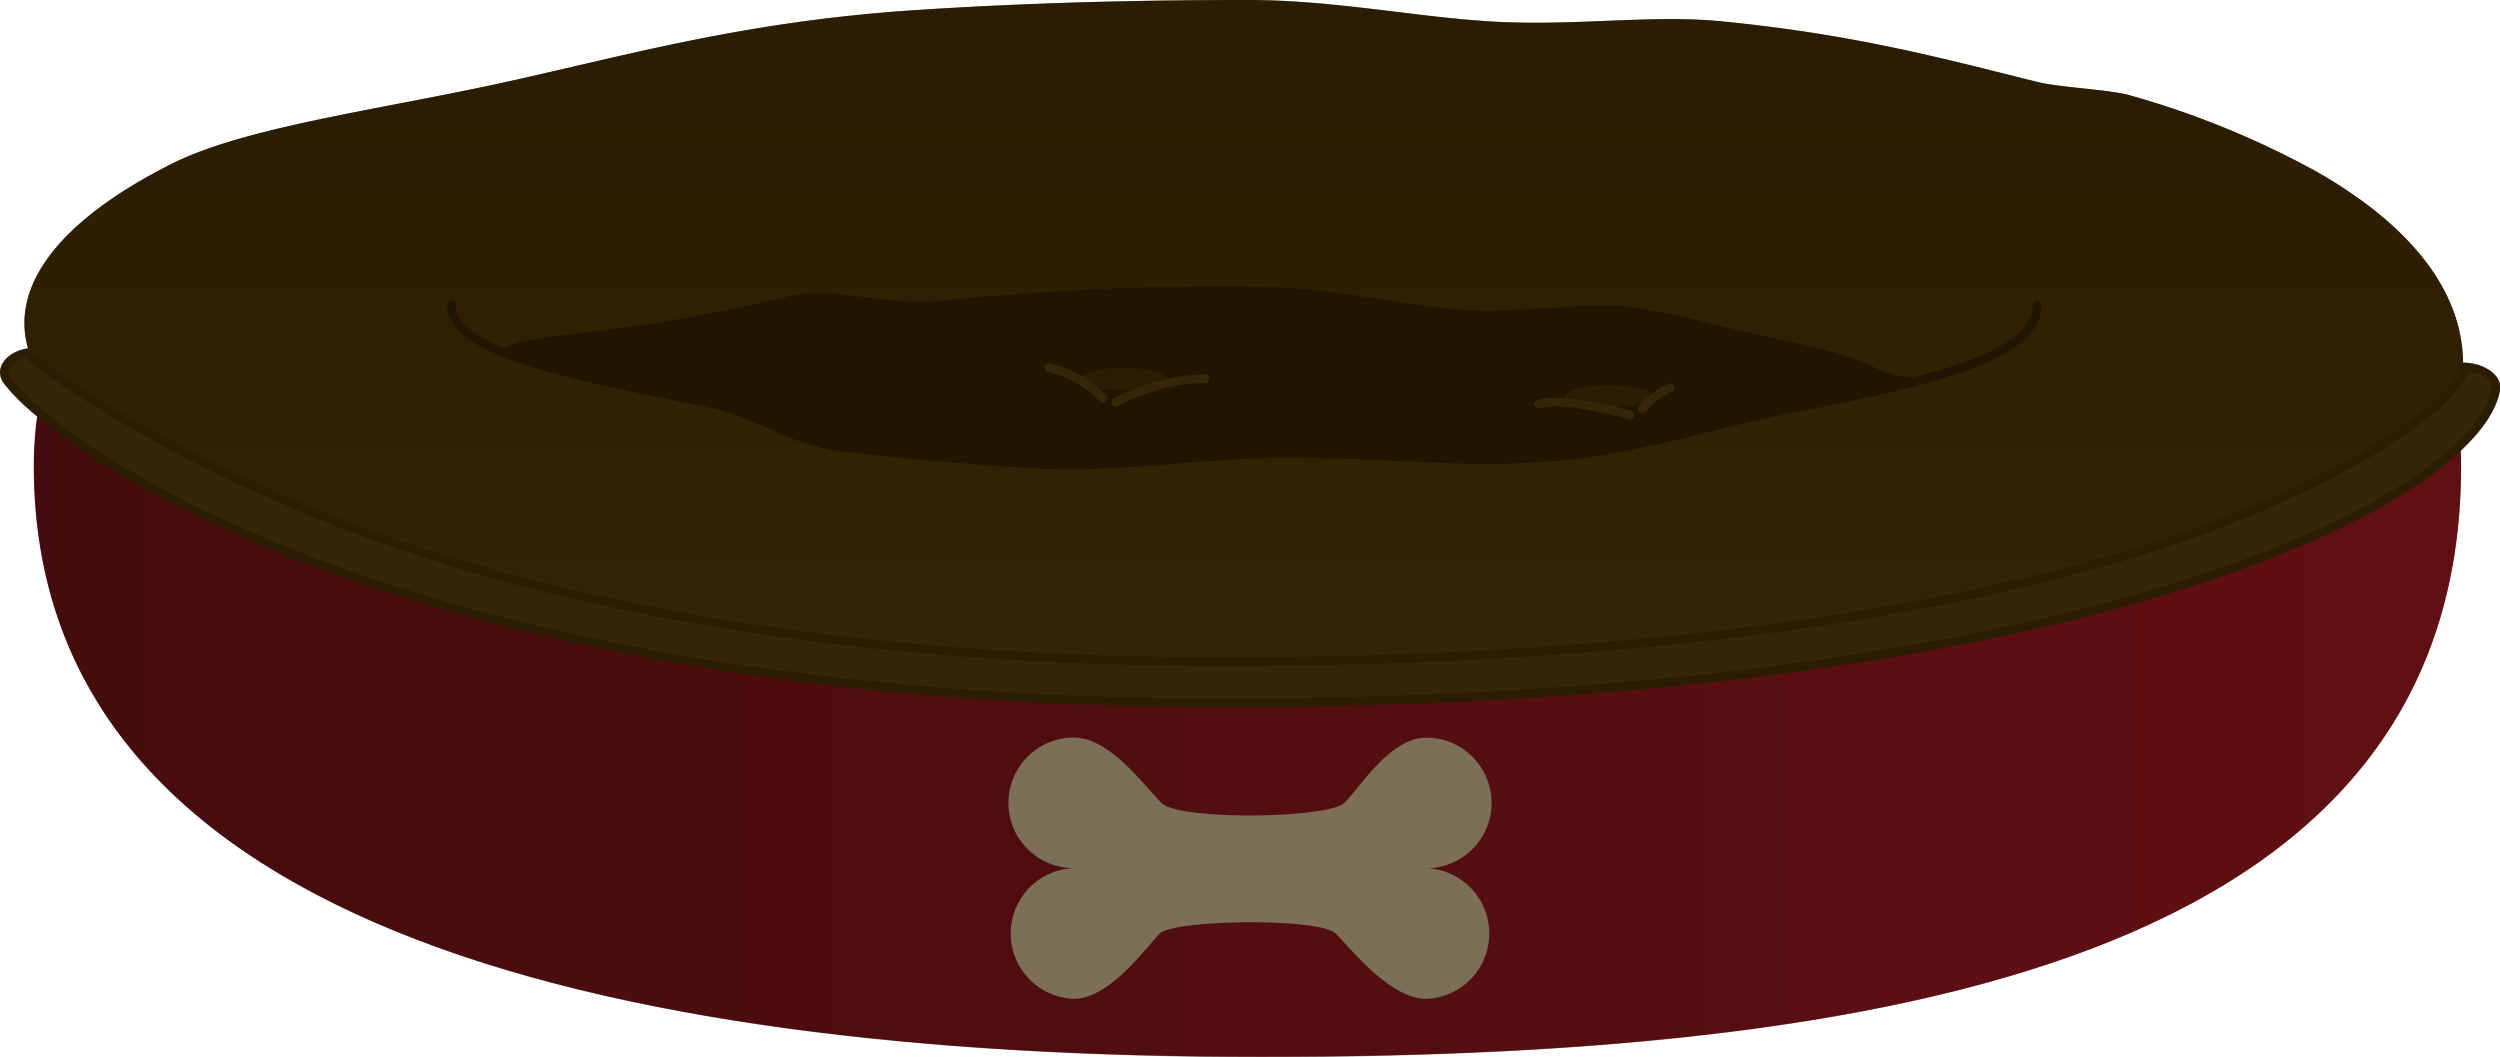 <svg xmlns="http://www.w3.org/2000/svg" xmlns:xlink="http://www.w3.org/1999/xlink" viewBox="0 0 289.06 122.19"><defs><style>.cls-1{fill:url(#linear-gradient);}.cls-2{fill:url(#linear-gradient-2);}.cls-3{fill:#6d4a0d;stroke:#563b03;}.cls-3,.cls-4,.cls-7{stroke-miterlimit:10;}.cls-4,.cls-7{fill:none;stroke-linecap:round;}.cls-4{stroke:#422a01;}.cls-5{fill:#422a01;}.cls-6{fill:#563b03;}.cls-7{stroke:#6d4a0d;}.cls-8{fill:#f6dfb1;}.cls-9{opacity:0.5;}</style><linearGradient id="linear-gradient" x1="3.9" y1="71.14" x2="284.56" y2="71.14" gradientUnits="userSpaceOnUse"><stop offset="0" stop-color="#89181c"/><stop offset="1" stop-color="#c12026"/></linearGradient><linearGradient id="linear-gradient-2" x1="143.81" x2="143.81" y2="81.27" gradientUnits="userSpaceOnUse"><stop offset="0.16" stop-color="#563b03"/><stop offset="1" stop-color="#6d4a0d"/></linearGradient></defs><title>Asset 18</title><g id="Layer_2" data-name="Layer 2"><g id="Layer_1-2" data-name="Layer 1"><g id="Bed"><path class="cls-1" d="M284.56,53.89c0,55.13-61.16,68.3-138.66,68.3s-142-15.85-142-68.3c0-43.11,60-32.68,137.52-32.68S284.56,10.78,284.56,53.89Z"/><path class="cls-2" d="M4.5,43.18C6.91,47.29,43,81.27,141.42,81.27S282.71,56.43,284.56,45.06C286,36.22,281,27.39,268,19.92a101.83,101.83,0,0,0-21.61-8.87c-2.41-.72-8.14-.91-10.81-1.58-11-2.73-20.95-5.46-36.42-7-7.9-.79-16.43.48-25.58.07S154.66,0,144.23,0q-20.56,0-38.09,1.15C85.57,2.46,71.43,6.71,57.06,9.79s-29,5-37.31,9.2C4.84,26.52-.15,35.26,4.5,43.18Z"/><path class="cls-3" d="M141.42,81.27c-52.63,0-87.06-9.18-106.68-16.87C11.46,55.27,2,45.88.75,43.86,0,42.63,1,41.26,3.11,40.8h0c.78,1.26,15,11.36,36,19.63,18.71,7.33,51.64,16.08,102.28,16.08,53.45,0,87.12-6.94,106-12.76C269.07,57.05,284.19,47,285,42.43h0c2.2.14,3.8,1.3,3.57,2.61C286.36,57.67,241,81.27,141.42,81.27Z"/><path class="cls-4" d="M235.56,35.27c0,5.57-10.65,8.62-29,12.1-7.47,1.42-16.93,4.55-26.35,5.4-11.13,1-18.75-.35-31.65-.35-7.85,0-20.14,1.69-27.42,1.31-8.39-.45-16.33-1.14-23.61-2-6.27-.76-9.77-3.92-15-5-17.28-3.47-30.33-6.09-30.33-11.47"/><path class="cls-5" d="M101.21,52.13l-1.74-.2Z"/><path class="cls-5" d="M104.27,52.45l-1.8-.19Z"/><path class="cls-5" d="M115,53.35l-3.21-.23Z"/><path class="cls-5" d="M107.44,52.75l-1.93-.18Z"/><path class="cls-5" d="M118.26,53.56l-2.67-.17Z"/><path class="cls-5" d="M110.86,53l-2.24-.18Z"/><path class="cls-5" d="M180.21,52.77h.09l-.28,0Z"/><path class="cls-5" d="M121.14,53.73h.13l-1.84-.1Z"/><path class="cls-5" d="M97.53,51.7l.71.09-.87-.11Z"/><path class="cls-5" d="M111.78,53.12l-.92-.08Z"/><path class="cls-5" d="M115.59,53.39l-.6,0Z"/><path class="cls-5" d="M119.43,53.63l-1.17-.07Z"/><path class="cls-5" d="M143.81,33.11a314.08,314.08,0,0,0-34.07,1.58c-7.46.9-13-1.74-18.63-.4-20.78,5-30.73,4-33.26,6.31,5.41,2.26,14.29,4,24.71,6.14,5.16,1,8.64,4.14,14.81,4.94l.87.11,1.23.14,1.74.2,1.26.13,1.8.19,1.24.12,1.93.18,1.18.11,2.24.18.92.08,3.21.23.6,0,2.67.17,1.17.07,1.84.1c7.29.36,19.48-1.31,27.29-1.31,12.83,0,20.43,1.33,31.46.36l.28,0c9.39-.86,18.82-4,26.26-5.39,9.1-1.73,16.3-3.35,21.25-5.22-1.31-1.2-4.1,3.75-11.21.29-4.79-2.34-11.94-3.15-20.08-5.34-2.53-.69-3.5-.72-6.39-1.33-6-1.26-14.4.76-22,0C160.23,35,153.63,33.11,143.81,33.11Z"/><path class="cls-5" d="M108.62,52.86l-1.18-.11Z"/><path class="cls-5" d="M227.81,42.15c-4.95,1.87-12.15,3.49-21.25,5.22-7.44,1.42-16.87,4.53-26.26,5.39"/><path class="cls-5" d="M105.51,52.57l-1.24-.12Z"/><path class="cls-5" d="M102.47,52.26l-1.26-.13Z"/><path class="cls-5" d="M99.47,51.93l-1.23-.14Z"/><ellipse class="cls-6" cx="129.9" cy="43.79" rx="5.05" ry="1.26"/><ellipse class="cls-6" cx="186.03" cy="45.79" rx="5.05" ry="1.26"/><path class="cls-7" d="M129,46.53a22.36,22.36,0,0,1,10.34-2.74"/><path class="cls-7" d="M121.27,42.52a12.26,12.26,0,0,1,6.25,3.53"/><path class="cls-7" d="M177.91,46.71C181,45.79,188.47,48,188.47,48"/><path class="cls-7" d="M193.09,44.82a9.08,9.08,0,0,0-3.18,2.43"/><path class="cls-8" d="M164.91,100.39h0a7.55,7.55,0,1,0,0-15.1c-4.17,0-7.66,5.75-9.46,7.54s-19.08,2.09-21.17,0-5.95-7.55-10.13-7.55a7.55,7.55,0,0,0,0,15.1v0a7.56,7.56,0,0,0,0,15.11c4.18,0,8.33-5.93,9.95-7.55s18.49-1.85,20.34,0,6.3,7.55,10.47,7.55a7.56,7.56,0,0,0,0-15.11Z"/></g><path class="cls-9" d="M288.58,43.48A5,5,0,0,0,285,41.93h-.21c-.1-7.77-5.35-15.41-16.81-22a101.83,101.83,0,0,0-21.61-8.87c-2.41-.72-8.14-.91-10.81-1.58-11-2.73-20.95-5.46-36.42-7-7.9-.79-16.43.48-25.58.07S154.66,0,144.23,0q-20.56,0-38.09,1.15C85.57,2.46,71.43,6.71,57.06,9.79s-29,5-37.31,9.2C6.65,25.61,1.21,33.16,3.24,40.26L3,40.32a3.78,3.78,0,0,0-2.84,2,2,2,0,0,0,.17,1.86,22.12,22.12,0,0,0,4,4,40.29,40.29,0,0,0-.39,5.75c0,52.45,64.49,68.3,142,68.3S284.56,109,284.56,53.89c0-.63,0-1.24,0-1.85,2.66-2.5,4.16-4.85,4.51-6.91A2,2,0,0,0,288.58,43.48Z"/></g></g></svg>